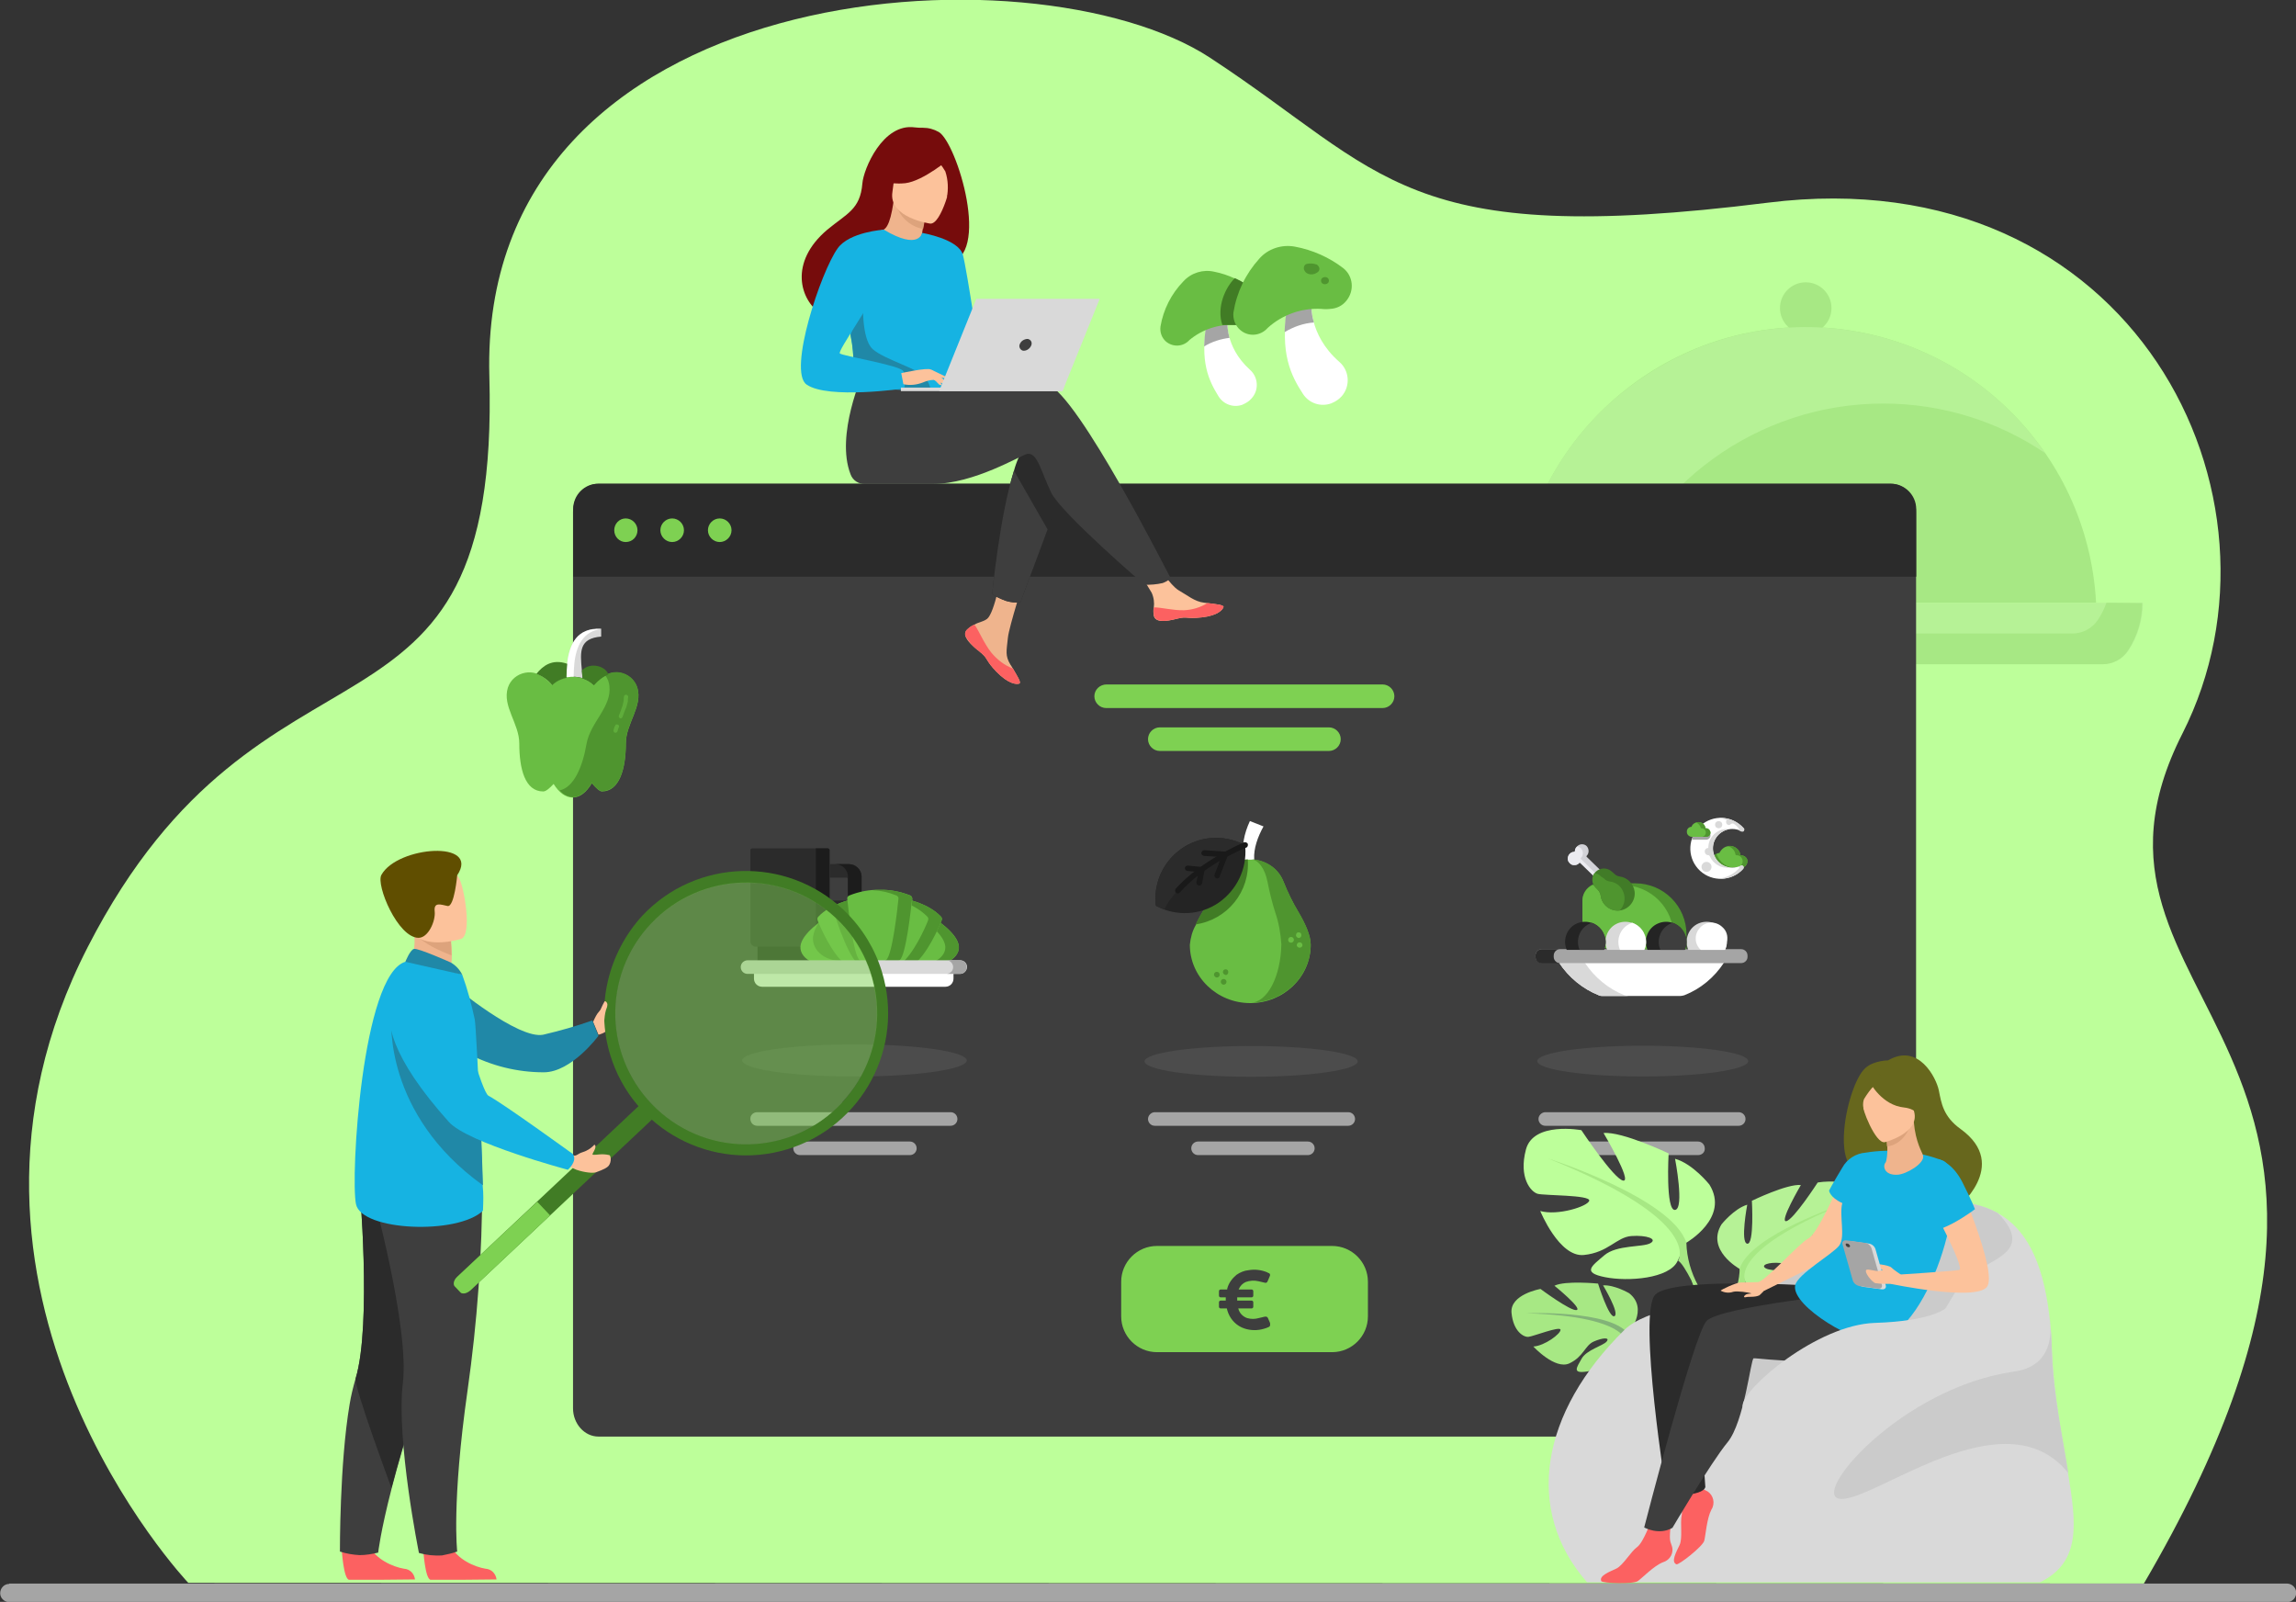 <?xml version="1.0" encoding="utf-8"?>
<!-- Generator: Adobe Illustrator 25.4.1, SVG Export Plug-In . SVG Version: 6.00 Build 0)  -->
<svg version="1.1" id="Livello_1" xmlns="http://www.w3.org/2000/svg" xmlns:xlink="http://www.w3.org/1999/xlink" x="0px" y="0px"
	 viewBox="0 0 642.1 447.9" style="enable-background:new 0 0 642.1 447.9;" xml:space="preserve">
<rect x="0" y="0" width="642.1" height="447.9" fill="#333333" stroke="none"/>
<style type="text/css">
	.st0{fill:#BDFF9A;}
	.st1{fill:#A7E884;}
	.st2{fill:#B6F296;}
	.st3{fill:#3E3E3E;}
	.st4{fill:#2B2B2B;}
	.st5{fill:#7ED152;}
	.st6{fill:#EFB48D;}
	.st7{fill:#FC6161;}
	.st8{fill:#FCC29B;}
	.st9{fill:#760C0C;}
	.st10{fill:#DDA37C;}
	.st11{fill:#16B3E2;}
	.st12{fill:#2088A7;}
	.st13{fill:#D9D9D9;}
	.st14{opacity:0.1;fill:#CBCBCB;enable-background:new    ;}
	.st15{fill:#1C1C1C;}
	.st16{fill:#69BD43;}
	.st17{fill:#4F952F;}
	.st18{fill:#FFFFFF;}
	.st19{fill:#A5A5A5;}
	.st20{fill:#417C25;}
	.st21{fill:#242424;}
	.st22{fill:#191919;}
	.st23{fill:#D2D2D7;}
	.st24{fill:#EBEBF0;}
	.st25{fill:#417B27;}
	.st26{fill:#604E00;}
	.st27{opacity:0.5;}
	.st28{fill:#82B378;}
	.st29{fill:#CBCBCB;}
	.st30{fill:#67671D;}
	.st31{opacity:0.6;}
</style>
<g id="Raggruppa_6656" transform="translate(-139.348 -119.625)">
	<path id="Tracciato_6057" class="st0" d="M192,562.2c0,0-77.4-81.7-28.1-177.8s115.4-47.7,112.3-159.6s152.2-121.4,201.6-89
		s53.8,53.3,155.9,40.5s149.5,82.3,116,148.4c-39.2,77.2,78.8,84.6-10.8,237.7L192,562.2z"/>
	<g id="cloche" transform="translate(550.038 198.558)">
		<circle id="Ellisse_714" class="st1" cx="94.3" cy="7.2" r="7.2"/>
		<path id="Tracciato_6181" class="st1" d="M94.3,12.5c43.3,0.1,78.9,33.9,81.2,77.1H13.1C15.4,46.4,51.1,12.5,94.3,12.5z"/>
		<path id="Tracciato_6182" class="st2" d="M116,33.9c16.1,0,31.9,4.8,45.3,13.9c-25.4-37-75.9-46.4-112.9-21
			C27.4,41,14.4,64.3,13.1,89.6h25.8C49.9,56.4,81,33.9,116,33.9z"/>
		<path id="Tracciato_6183" class="st2" d="M188.6,89.6c0,4.7-1.4,9.4-4,13.3c-1.6,2.4-4.3,3.8-7.1,3.8H11.2c-2.9,0-5.5-1.4-7.1-3.8
			c-2.6-3.9-4-8.6-4-13.3v0L188.6,89.6L188.6,89.6z"/>
		<path id="Tracciato_6184" class="st1" d="M178.4,89.6c-0.6,1.7-1.4,3.3-2.4,4.8c-1.6,2.4-4.3,3.8-7.1,3.8H2.6
			c-0.3,0-0.7-0.1-1-0.1c0.6,1.7,1.4,3.3,2.4,4.9c1.6,2.4,4.3,3.8,7.1,3.8h166.2c2.9,0,5.5-1.4,7.1-3.8c2.6-3.9,4-8.6,4-13.3v0
			L178.4,89.6L178.4,89.6z"/>
	</g>
	<path id="Tracciato_6064" class="st3" d="M675.2,262.8v250.6c0,4.4-3.2,7.9-7.1,7.9H306.7c-3.9,0-7.1-3.6-7.1-7.9V262.8
		c0-4.4,3.2-7.9,7.1-7.9h361.5C672,254.9,675.2,258.4,675.2,262.8z"/>
	<g id="Raggruppa_6277" transform="translate(299.538 254.877)">
		<path id="Tracciato_6065" class="st4" d="M375.7,7.1V26H0.1V7.1C0.1,3.2,3.2,0,7.1,0c0,0,0,0,0,0h361.5
			C372.5,0,375.7,3.2,375.7,7.1C375.7,7.1,375.7,7.1,375.7,7.1z"/>
		<g id="Raggruppa_6276" transform="translate(11.49 9.703)">
			<path id="Tracciato_6066" class="st5" d="M0.1,3.3C0.1,1.5,1.5,0,3.3,0s3.3,1.5,3.3,3.3S5.2,6.6,3.3,6.6c0,0,0,0,0,0
				C1.5,6.6,0.1,5.1,0.1,3.3C0.1,3.3,0.1,3.3,0.1,3.3z"/>
			<path id="Tracciato_6067" class="st5" d="M13,3.3C13,1.5,14.5,0,16.3,0s3.3,1.5,3.3,3.3s-1.5,3.3-3.3,3.3c0,0,0,0,0,0
				C14.5,6.6,13,5.1,13,3.3C13,3.3,13,3.3,13,3.3z"/>
			<path id="Tracciato_6068" class="st5" d="M26.3,3.3c0-1.8,1.5-3.3,3.3-3.3s3.3,1.5,3.3,3.3c0,1.8-1.5,3.3-3.3,3.3
				C27.8,6.6,26.3,5.1,26.3,3.3C26.3,3.3,26.3,3.3,26.3,3.3z"/>
		</g>
	</g>
	<g id="Raggruppa_6283" transform="translate(363.316 155.147)">
		<g id="Raggruppa_6281" transform="translate(0)">
			<path id="Tracciato_6076" class="st6" d="M46.4,140.6c-0.5,0.5-0.6,1.3-0.3,1.9c0,0,0,0,0,0c0.5,1.3,2,2.7,3.8,4.1
				c0.2,0.2,0.4,0.3,0.6,0.5c0,0,0.1,0.1,0.1,0.1s0.1,0.1,0.1,0.1c1.7,1.5,1,1.9,4,5c3.4,3.5,5.7,3.6,6.4,3.3
				c0.6-0.3-0.6-2.1-1.8-4.2c-0.1-0.1-0.1-0.2-0.2-0.3c-0.2-0.3-0.3-0.6-0.5-0.8c-1.5-2.5-1.1-3.7-0.7-7.5
				c0.3-3.1,4.8-17.1,4.8-17.1l-6.5-1.1c0,0-2,11.2-4.1,12.9c-1.2,0.9-2.4,0.9-3.5,1.6c-0.1,0-0.2,0.1-0.2,0.1
				C47.5,139.6,46.9,140.1,46.4,140.6z"/>
			<path id="Tracciato_6077" class="st7" d="M46.4,140.6c-0.5,0.5-0.6,1.3-0.3,1.9c0,0,0,0,0,0c1,1.6,2.2,3,3.8,4.1
				c0.2,0.2,0.4,0.4,0.6,0.5c0,0,0.1,0.1,0.1,0.1s0.1,0.1,0.1,0.1c1.7,1.5,1,1.9,4,5c3.4,3.5,5.7,3.6,6.4,3.3
				c0.6-0.3-0.6-2.1-1.8-4.2c-2.4-0.9-4.4-2.5-6-4.4c-2-2.5-3.3-5.7-4.6-7.7l-0.4-0.1C47.5,139.6,46.9,140.1,46.4,140.6z"/>
			<path id="Tracciato_6078" class="st8" d="M98.7,136.6c0.4,2,3.3,1.7,6.4,0.9s2.4,0.1,7-0.4s5.9-2.2,6.1-2.9
				c0.1-0.6-2.1-0.8-4.5-1.1c-0.3,0-0.6-0.1-0.9-0.1c-2.7-0.3-4.7-2.1-7.2-3.5c-2.3-1.4-5.8-6.9-5.8-6.9l-6.2,0.5c0,0,3.3,5,4.5,7.1
				c0.6,1.3,0.8,2.8,0.6,4.2C98.5,135.2,98.6,135.9,98.7,136.6z"/>
			<path id="Tracciato_6079" class="st7" d="M105.1,137.5c3.2-0.8,2.4,0.1,7-0.4s5.9-2.2,6.1-2.9c0.1-0.6-2.1-0.8-4.5-1.1l0,0
				c-1.9,1.2-4.2,1.9-6.5,2c-3.1,0.1-6.3-0.8-8.5-0.8c-0.1,0.7-0.1,1.4,0,2.1C99.1,138.6,101.9,138.3,105.1,137.5z"/>
			<path id="Tracciato_6080" class="st4" d="M74.8,96.8L69,112.5l-7.6,20.4c-1.4,0.1-2.7,0-4-0.4c-1.4-0.5-2.7-1.1-3.9-1.9
				c0,0,2.1-21.9,6.1-34.5c0.7-2.6,1.8-5.1,3.4-7.3C69,81.6,74.8,96.8,74.8,96.8z"/>
			<path id="Tracciato_6081" class="st3" d="M68.9,71.9c-3.3-1.1-12,0-21.3,1.7c-2.6,0.5-5.2-0.7-6.6-3l0,0l-23.6-1.8
				c0,0-7.8,17.3-3.5,28.3c0.6,1.7,2.3,2.8,4.1,2.7l0,0c0,0,14.3,0,18.8,0c11.7,0,24.8-8.1,26.5-8.4c2.8-0.6,3.9,5,6.7,10.8
				S96.1,128,96.1,128c1.7,0,3.4-0.1,5.1-0.5c0.8-0.3,1.6-0.7,2.2-1.4C103.3,126.1,77.5,74.7,68.9,71.9z"/>
			<path id="Tracciato_6082" class="st9" d="M38.6,1.4c-1.4-0.8-2.9-1.2-4.5-1.2c-0.7,0-1.5,0-2.2-0.1c-9-1.3-14.4,11.7-14.7,15.7
				c-0.6,7.3-4.4,8.4-9.8,12.9c-10.8,9.1-7.7,19.7-1.7,23.6c3.6,2.4,9.8,0,9.8,0c0.1,0.1,17.1-9.5,25.5-14.1
				C53.5,36.4,43.6,4.4,38.6,1.4z"/>
			<path id="Tracciato_6083" class="st6" d="M33.9,34.2c0,0-4.1,1.4-6.9,0.2c-2.6-1.2-4.6-5.5-4.6-5.5c1.2-0.1,2.5-1.1,3.5-7.9
				l0.5,0.2l8.5,3.1c0,0-0.6,2.7-1,5.4C33.6,31.8,33.4,33.9,33.9,34.2z"/>
			<path id="Tracciato_6084" class="st10" d="M35,24.3c0,0-0.3,1.5-0.8,4.2c-3.8-0.7-6.8-3.6-7.7-7.3L35,24.3z"/>
			<path id="Tracciato_6085" class="st8" d="M36.2,27c0,0-11.7-1.6-10.6-8.8s0.3-12.4,7.8-11.7s8.5,3.7,8.8,6.2S39.3,27.2,36.2,27z"
				/>
			<path id="Tracciato_6086" class="st9" d="M41.8,8.7c0,0-7.5,6.4-12.6,7c-5.1,0.5-7-1.1-7-1.1c2-1.8,3.7-4,4.8-6.5
				c0.5-1.2,1.7-2,2.9-2.1C33.6,5.6,40.5,5.5,41.8,8.7z"/>
			<path id="Tracciato_6087" class="st9" d="M37.1,8.2c1.3,1.2,2.4,2.7,3.3,4.2c0.8,2.4,0.9,5,0.4,7.5c0,0,3.9-7.6,1.7-11.3
				C40.1,4.7,37.1,8.2,37.1,8.2z"/>
			<path id="Tracciato_6088" class="st11" d="M43.7,51.5c-0.4,23.7-0.1,18.7-2.7,21c-0.6,0.5-2.4,0.9-4.7,1
				c-7.3,0.5-20-0.7-20.5-2.1c-1.7-4.6-0.5-6.1-1.9-13.2c-0.1-0.8-0.3-1.6-0.5-2.5c-1.2-4.9-2.3-6.5,1.8-14.4
				c3.7-7.1,7.6-12.9,8-12.6c9.9,5.9,10.7,0.9,10.7,0.9S43.9,39.9,43.7,51.5z"/>
			<path id="Tracciato_6089" class="st3" d="M69,112.5l-7.6,20.4c-1.4,0.1-2.7,0-4-0.4c-1.4-0.5-2.7-1.1-3.9-1.9
				c0,0,2.1-21.9,6.1-34.5L69,112.5z"/>
			<path id="Tracciato_6090" class="st11" d="M33.9,29.6c0,0,10.2,1.7,11.4,6.1s5.1,30.9,5.1,30.9s-2.9,2.8-5.3,0.4
				s-7.5-24.9-7.5-24.9L33.9,29.6z"/>
			<path id="Tracciato_6091" class="st12" d="M36.3,73.4c-7.3,0.5-20-0.7-20.5-2.1c-1.7-4.6-0.5-6.1-1.9-13.2l3.5-9.9
				c0,0-0.6,11,2.7,13.9c3.2,2.9,13.2,5.6,14.8,8C35.6,71.2,36.1,72.3,36.3,73.4z"/>
			<path id="Tracciato_6093" class="st11" d="M23.2,28.7c0,0-9.6,0.6-12.9,5.2C5.6,40.4-3.7,68.3,1.6,72c6,4.2,27.3,1.1,27.3,1.1
				s0.7-3.3-0.3-4.9s-17-4.2-17.7-4.9s9.2-14.4,9.2-16.6S23.2,28.7,23.2,28.7z"/>
			<g id="Raggruppa_6314" transform="translate(27.973 67.703)">
				<path id="Tracciato_6092" class="st8" d="M0.1,1.1c0,0,7.2-1.6,8.3-1s4,2.9,4.3,3.8S10.1,3.3,9.2,3c-1,0-2.1,0.3-3,0.7
					C4.4,4.4,2.5,4.6,0.7,4.2L0.1,1.1z"/>
				<path id="Tracciato_6094" class="st8" d="M8.7,2.1c0.6,0.8,1.3,1.5,2,2.2c0.2,0.1,0.5,0.2,0.8,0.2l-1-1.8L8.7,2.1z"/>
				<path id="Tracciato_6095" class="st8" d="M8.4,0.1l4.4,2.1c-0.2,0.2-0.4,0.3-0.7,0.3c-0.6-0.1-1.3-0.3-1.9-0.5L8.4,0.1z"/>
			</g>
		</g>
		<g id="Raggruppa_6282" transform="translate(27.971 48.043)">
			<path id="Tracciato_6096" class="st13" d="M45.6,24.8L0,24.8v1l45.1,0L45.6,24.8z"/>
			<path id="Tracciato_6097" class="st13" d="M10.7,25.8l34.5,0L55.6,0L21.1,0L10.7,25.8z"/>
			<path id="Tracciato_6098" class="st3" d="M36.5,12.9c0.2-0.6,0-1.3-0.7-1.6c-0.2-0.1-0.3-0.1-0.5-0.1c-1,0.1-1.8,0.7-2.1,1.6
				c-0.2,0.6,0.1,1.3,0.7,1.6c0.2,0.1,0.3,0.1,0.5,0.1C35.3,14.5,36.2,13.8,36.5,12.9z"/>
		</g>
	</g>
	<g id="Raggruppa_4845" transform="translate(346.403 356.832)">
		<ellipse id="Ellisse_430" class="st14" cx="31.9" cy="59.3" rx="31.4" ry="4.5"/>
		<g id="breakfast" transform="translate(0 0)">
			<path id="Tracciato_2854" class="st15" d="M4.8,26.1h18.1v6.5H4.8V26.1z"/>
			<path id="Tracciato_2855" class="st4" d="M33.9,7.9v6.9c0,2-1.6,3.6-3.6,3.6l0,0H25v-3.8h4.8c0.1,0,0.2-0.1,0.2-0.2V8.4
				c0-0.1-0.1-0.2-0.2-0.2H25V4.4h5.3C32.3,4.4,33.9,6,33.9,7.9L33.9,7.9z"/>
			<path id="Tracciato_2856" class="st15" d="M30.3,4.4h-3.8c2,0,3.6,1.6,3.6,3.6v0v6.9c0,2-1.6,3.6-3.6,3.6h3.8
				c2,0,3.6-1.6,3.6-3.6v0l0,0V7.9C33.9,6,32.3,4.4,30.3,4.4C30.3,4.4,30.3,4.4,30.3,4.4z"/>
			<path id="Tracciato_2857" class="st4" d="M23.4,27.5H4.3c-0.8,0-1.5-0.7-1.5-1.5c0,0,0,0,0,0l0,0V0.5C2.8,0.2,3,0,3.3,0h21.2
				C24.7,0,25,0.2,25,0.5V26C24.9,26.8,24.3,27.5,23.4,27.5L23.4,27.5z"/>
			<path id="Tracciato_2858" class="st15" d="M21.1,0v26c0,0.8-0.7,1.5-1.5,1.5c0,0,0,0,0,0h3.8c0.8,0,1.5-0.7,1.5-1.5c0,0,0,0,0,0
				V0.5c0-0.3-0.2-0.5-0.5-0.5H21.1L21.1,0z"/>
			<path id="Tracciato_2859" class="st16" d="M23.5,19.7c0,0-6.4,4-6.7,7.7s5.3,6.8,12.4,4.5C31.3,31.2,25.5,23.5,23.5,19.7z"/>
			<path id="Tracciato_2860" class="st17" d="M21.9,20.8c-0.8,1.2-1.4,2.6-1.6,4c-0.3,3.9,3.7,7.2,9.3,6.6c0.6-1.7-4.3-8.3-6.1-11.8
				C23.5,19.7,22.8,20.1,21.9,20.8z"/>
			<path id="Tracciato_2861" class="st16" d="M31.1,14.3c0,0-5.8,1.1-9.3,4.8c-0.3,0.3-0.3,0.7-0.2,1c0.8,2.1,4,9.3,7.6,12.2
				c1.7,0.9,3.7,0.6,5.1-0.6C34.7,31.3,32.8,24.1,31.1,14.3z"/>
			<path id="Tracciato_2862" class="st17" d="M34.3,31.7c0.4-0.3-1.6-7.6-3.2-17.4c-1.3,0.3-2.7,0.7-3.9,1.3
				c-0.3,0.3-0.6,0.5-0.9,0.8c-0.2,0.3-0.3,0.7-0.2,1c0.5,2.5,5.1,15.5,7.4,14.9C33.8,32.1,34.1,31.9,34.3,31.7z"/>
			<path id="Tracciato_2863" class="st16" d="M54.4,19.7c0,0,6.4,4,6.7,7.7s-5.4,6.8-12.5,4.5C46.5,31.2,52.4,23.5,54.4,19.7z"/>
			<path id="Tracciato_2864" class="st17" d="M61.1,27.4c-0.4-3.7-6.7-7.7-6.7-7.7c-0.3,0.6-0.7,1.3-1.1,2c1.8,1.5,3.8,3.6,4,5.7
				c0.2,2.4-2.2,4.6-5.9,5.1C57.1,33.3,61.4,30.5,61.1,27.4z"/>
			<path id="Tracciato_2865" class="st16" d="M46.8,14.3c0,0,5.8,1.1,9.3,4.8c0.3,0.3,0.3,0.7,0.2,1c-0.8,2.1-4,9.3-7.6,12.2
				c-1.7,0.9-3.7,0.6-5.1-0.6C43.2,31.3,45.1,24.1,46.8,14.3z"/>
			<path id="Tracciato_2866" class="st17" d="M56.1,19.1c-3.5-3.7-9.3-4.8-9.3-4.8c-0.1,0.4-0.1,0.8-0.2,1.1
				c2.1,0.8,4.1,2.1,5.7,3.7c0.3,0.3,0.3,0.7,0.2,1c-0.8,2.1-4,9.3-7.6,12.2l-0.2,0.1c1.3,0.6,2.8,0.6,4-0.1
				c3.6-2.9,6.8-10.1,7.6-12.2C56.4,19.8,56.4,19.4,56.1,19.1z"/>
			<path id="Tracciato_2867" class="st16" d="M39,11.6c-2.9-0.1-5.9,0.5-8.6,1.6c-0.4,0.2-0.6,0.6-0.5,1c0.3,3,1.7,15.5,3.4,17
				c2,1.6,9.4,1.6,11.4,0c1.7-1.4,3.1-14,3.4-17c0-0.4-0.2-0.8-0.5-1C44.8,12.1,41.9,11.5,39,11.6z"/>
			<path id="Tracciato_2868" class="st17" d="M47.5,13.2c-2.7-1.1-5.6-1.7-8.6-1.6c-0.7,0-1.3,0-1.9,0.1c2.3,0.1,4.5,0.6,6.7,1.5
				c0.4,0.2,0.6,0.6,0.5,1c-0.3,3-1.7,15.5-3.4,17c-1.1,0.7-2.4,1.1-3.8,1.1c2.9,0.3,6.3-0.1,7.6-1.1c1.7-1.4,3.1-14,3.4-17
				C48.1,13.8,47.9,13.4,47.5,13.2z"/>
			<path id="Tracciato_2869" class="st18" d="M57.3,38.7H6.1c-1.3,0-2.3-1-2.3-2.3c0,0,0,0,0,0l0,0v-3.1h55.8v3.1
				C59.6,37.7,58.6,38.7,57.3,38.7C57.3,38.7,57.3,38.7,57.3,38.7z"/>
			<path id="Tracciato_2870" class="st13" d="M61.4,35.1H2c-1.1,0-1.9-0.9-1.9-1.9c0-1.1,0.9-1.9,1.9-1.9h59.5
				c1.1,0,1.9,0.9,1.9,1.9C63.3,34.3,62.5,35.1,61.4,35.1L61.4,35.1z"/>
			<path id="Tracciato_2871" class="st19" d="M61.4,31.3h-3.8c1.1,0,1.9,0.9,1.9,1.9c0,1.1-0.9,1.9-1.9,1.9h3.8
				c1.1,0,1.9-0.9,1.9-1.9C63.3,32.2,62.5,31.3,61.4,31.3z"/>
		</g>
	</g>
	<g id="Raggruppa_4847" transform="translate(459.441 349.196)">
		<ellipse id="Ellisse_430-2" class="st14" cx="29.8" cy="67.2" rx="29.8" ry="4.3"/>
		<g id="Raggruppa_3286" transform="translate(2.958 0)">
			<g id="pear" transform="translate(0)">
				<path id="Tracciato_3994" class="st18" d="M24.9,11l3,4l-0.2-4.3c-0.2-3,1-6.3,2.6-9.2L26.5,0C24.9,3.4,24,7.4,24.9,11z"/>
				<path id="Tracciato_3995" class="st16" d="M9.7,34.6c0,9,7.6,16.3,16.9,16.3s16.9-7.3,16.9-16.3c0-2.6-1.6-6-3.3-8.9
					c-1.7-2.8-3.1-5.7-4.3-8.7c-0.7-1.8-1.9-3.4-3.6-4.5c-1.7-1.1-3.7-1.8-5.7-1.7c-0.2,0-0.5,0-0.7,0c-3.8,0.2-7.1,2.6-8.5,6.2
					c-1.2,3-2.6,6-4.3,8.7c-0.6,1-1.2,2.1-1.7,3.3C10.4,30.7,9.9,32.6,9.7,34.6z"/>
				<path id="Tracciato_3996" class="st17" d="M26.7,50.8c9.3-0.1,16.8-7.3,16.8-16.3c0-2.6-1.6-6-3.3-8.9c-1.7-2.8-3.1-5.7-4.3-8.7
					c-1.5-3.8-5.2-6.2-9.2-6.2c2.1,0,4,2.6,4.7,6.2c0.6,3,1.3,5.9,2.2,8.7c1,2.9,1.5,5.9,1.7,8.9C35.1,43.5,31.4,50.7,26.7,50.8z"/>
				<path id="Tracciato_3997" class="st20" d="M11.3,28.9c8.9-1.3,15.3-9.2,14.6-18.2c-3.8,0.2-7.1,2.6-8.5,6.2
					c-1.2,3-2.6,6-4.3,8.7C12.4,26.7,11.9,27.8,11.3,28.9z"/>
				<g id="Raggruppa_3279" transform="translate(16.45 41.452)">
					<path id="Tracciato_3998" class="st17" d="M2.7,4.3c0.4,0,0.8-0.3,0.8-0.8c0-0.4-0.3-0.8-0.8-0.8c-0.4,0-0.8,0.3-0.8,0.8
						c0,0,0,0.1,0,0.1C2,4,2.3,4.3,2.7,4.3z"/>
					<path id="Tracciato_3999" class="st17" d="M3.3,1.6C3.7,1.6,4,1.2,4,0.8C4,0.3,3.7,0,3.3,0C2.8,0,2.5,0.3,2.5,0.8
						c0,0,0,0.1,0,0.1C2.6,1.3,2.9,1.5,3.3,1.6z"/>
					<path id="Tracciato_4000" class="st17" d="M0.8,2.3c0.4,0,0.8-0.3,0.8-0.8c0-0.4-0.3-0.8-0.8-0.8c-0.4,0-0.8,0.3-0.8,0.8
						c0,0,0,0.1,0,0.1C0.1,2,0.5,2.3,0.8,2.3z"/>
				</g>
				<g id="Raggruppa_3280" transform="translate(37.199 31.108)">
					<path id="Tracciato_4001" class="st16" d="M3.2,4.3C3.6,4.3,4,4,4,3.6c0-0.4-0.3-0.8-0.8-0.8c-0.4,0-0.8,0.3-0.8,0.8v0.1
						C2.5,4,2.8,4.3,3.2,4.3z"/>
					<path id="Tracciato_4002" class="st16" d="M2.9,1.6c0.4,0,0.8-0.3,0.8-0.8C3.7,0.3,3.4,0,2.9,0C2.5,0,2.2,0.3,2.2,0.8
						c0,0.1,0,0.1,0,0.2C2.3,1.3,2.6,1.5,2.9,1.6z"/>
					<path id="Tracciato_4003" class="st16" d="M0.8,2.9c0.4,0,0.8-0.3,0.8-0.8c0-0.4-0.3-0.8-0.8-0.8c-0.4,0-0.8,0.3-0.8,0.8v0.1
						C0.1,2.7,0.4,2.9,0.8,2.9z"/>
				</g>
				<path id="Tracciato_4004" class="st21" d="M17.8,22.8c-5.2,3.6-12,3.9-17.6,0.9C-0.9,14.3,5.8,5.9,15.1,4.8
					c3.5-0.4,6.9,0.3,10,1.9c0,0.2,0,0.4,0.1,0.5C25.7,13.4,22.8,19.3,17.8,22.8z"/>
				<path id="Tracciato_4005" class="st4" d="M25.1,7.3C16.4,8.9,4.6,19.6,2.6,24.7c-0.8-0.3-1.6-0.6-2.4-1.1
					C-0.9,14.4,5.8,5.9,15.1,4.8c3.5-0.4,6.9,0.3,10,1.9C25.1,6.9,25.1,7.1,25.1,7.3z"/>
				<g id="Raggruppa_3282" transform="translate(5.519 5.947)">
					<path id="Tracciato_4006" class="st22" d="M0.8,14.3c0.2,0,0.4-0.1,0.6-0.3c7-7.9,18.4-12.5,18.5-12.5c0.4-0.1,0.6-0.6,0.5-1
						c-0.1-0.4-0.6-0.6-1-0.5l-0.1,0C18.8,0.3,7.5,4.9,0.2,13C0,13.3,0,13.8,0.3,14.1c0,0,0,0,0,0C0.5,14.2,0.6,14.3,0.8,14.3
						L0.8,14.3z"/>
					<path id="Tracciato_4007" class="st22" d="M11.8,10.1c0.3,0,0.6-0.2,0.7-0.5l2.3-5.9c0.2-0.4,0-0.8-0.4-1c0,0,0,0,0,0
						c-0.1,0-0.1,0-0.2-0.1L8.2,2.2C7.8,2.2,7.4,2.6,7.4,3c0,0.4,0.3,0.7,0.7,0.8L13,4.1l-1.9,4.9c-0.2,0.4,0,0.8,0.4,1c0,0,0,0,0,0
						C11.6,10.1,11.7,10.1,11.8,10.1L11.8,10.1z"/>
					<path id="Tracciato_4008" class="st22" d="M6.8,12.1c0.4,0,0.7-0.3,0.8-0.6l0.7-3.7C8.3,7.4,8,6.9,7.6,6.9c0,0,0,0-0.1,0
						L3.6,6.5c-0.4,0-0.8,0.3-0.8,0.7c0,0,0,0,0,0C2.8,7.6,3.1,8,3.5,8l3.1,0.3L6,11.2C6,11.6,6.2,12,6.7,12.1
						C6.7,12.1,6.7,12.1,6.8,12.1L6.8,12.1z"/>
				</g>
			</g>
		</g>
	</g>
	<g id="Raggruppa_4844" transform="translate(568.763 348.312)">
		<ellipse id="Ellisse_430-3" class="st14" cx="30" cy="68" rx="29.5" ry="4.3"/>
		<g id="Raggruppa_2209" transform="translate(0 0)">
			<g id="Raggruppa_2210" transform="translate(0 7.396)">
				<g id="Raggruppa_2208" transform="translate(0 29.305)">
					<path id="Tracciato_2842" class="st18" d="M6.6,3.8c2.7,4.1,6.6,7.3,11.1,9.1c0.4,0.2,0.8,0.2,1.2,0.2h21.5
						c0.4,0,0.8-0.1,1.2-0.2c4.6-1.8,8.4-5,11.1-9.1H6.6z"/>
					<path id="Tracciato_2843" class="st13" d="M13.8,3.8H6.6c2.7,4.1,6.6,7.3,11.1,9.1c0.4,0.2,0.8,0.2,1.2,0.2h7.2
						c-0.4,0-0.8-0.1-1.2-0.2C20.4,11.1,16.5,7.9,13.8,3.8z"/>
					<g id="Raggruppa_2208-2" transform="translate(0 0)">
						<path id="Tracciato_2797" class="st19" d="M57.5,3.9H1.8c-1,0-1.8-0.8-1.8-1.8c0,0,0,0,0,0l0,0V1.8C0,0.8,0.8,0,1.8,0
							c0,0,0,0,0,0h55.7c1,0,1.8,0.8,1.8,1.8c0,0,0,0,0,0l0,0v0.4C59.3,3.1,58.5,3.9,57.5,3.9C57.5,3.9,57.5,3.9,57.5,3.9z"/>
					</g>
					<g id="Raggruppa_2209-2" transform="translate(0 0)">
						<path id="Tracciato_2798" class="st4" d="M5.1,2.2V1.8c0-1,0.8-1.8,1.8-1.8c0,0,0,0,0,0H1.8c-1,0-1.8,0.8-1.8,1.8c0,0,0,0,0,0
							l0,0v0.4c0,1,0.8,1.8,1.8,1.8c0,0,0,0,0,0h5.1C5.9,3.9,5.1,3.1,5.1,2.2L5.1,2.2z"/>
					</g>
				</g>
				<g id="turkey" transform="translate(8.224 0)">
					<path id="Tracciato_2824" class="st17" d="M4.9,15.8v4.9c0,4.8,3.9,8.6,8.6,8.6c0,0,0,0,0,0H34v-4.1c0-7.9-6.4-14.3-14.3-14.3
						H9.6c-0.7,0-1.4,0.1-2,0.4C5.9,12.2,4.9,13.9,4.9,15.8z"/>
					<path id="Tracciato_2825" class="st16" d="M4.9,15.8v4.9c0,4.8,3.9,8.6,8.6,8.6c0,0,0,0,0,0h16.9v-3.6
						c0-7.9-6.4-14.3-14.3-14.3H7.7C6,12.2,4.9,13.9,4.9,15.8z"/>
					<path id="Tracciato_2826" class="st13" d="M45.3,27.3c0,0.8-0.2,1.5-0.5,2.2H34.5c-1.2-2.9,0.1-6.2,2.9-7.4
						c2.9-1.2,6.2,0.1,7.4,2.9c0,0,0,0.1,0,0.1C45.2,25.8,45.3,26.5,45.3,27.3L45.3,27.3z"/>
					<path id="Tracciato_2827" class="st21" d="M34,27.3c0,0.8-0.2,1.5-0.5,2.2H23.1c-1.2-2.9,0.1-6.2,3-7.4c2.9-1.2,6.1,0.1,7.4,3
						C33.8,25.7,34,26.5,34,27.3z"/>
					<path id="Tracciato_2828" class="st13" d="M22.7,27.3c0,0.8-0.2,1.5-0.5,2.2H11.8c-1.2-2.9,0.1-6.2,2.9-7.4s6.2,0.1,7.4,2.9
						c0,0,0,0,0,0.1C22.5,25.7,22.7,26.5,22.7,27.3L22.7,27.3z"/>
					<path id="Tracciato_2829" class="st21" d="M11.4,27.3c0,0.8-0.2,1.5-0.5,2.2H0.5c-1.2-2.9,0.1-6.2,2.9-7.4
						c2.9-1.2,6.2,0.1,7.4,2.9c0,0,0,0.1,0,0.1C11.2,25.8,11.4,26.5,11.4,27.3z"/>
					<path id="Tracciato_2830" class="st18" d="M45.3,27.3c0,0.8-0.2,1.5-0.5,2.2h-6.8c-1.8-1.6-1.9-4.4-0.2-6.2
						c1.6-1.8,4.4-1.9,6.2-0.2C45.2,24.1,45.7,25.7,45.3,27.3z"/>
					<path id="Tracciato_2831" class="st3" d="M34,27.3c0,0.8-0.2,1.5-0.5,2.2h-6.8c-1.2-2.9,0.1-6.2,3-7.4c0.1-0.1,0.3-0.1,0.4-0.2
						C32.5,22.7,34,24.8,34,27.3z"/>
					<path id="Tracciato_2832" class="st18" d="M22.7,27.3c0,0.8-0.2,1.5-0.5,2.2h-6.8c-1.2-2.9,0.1-6.2,3-7.4
						c0.1-0.1,0.3-0.1,0.4-0.2C21.1,22.7,22.7,24.8,22.7,27.3z"/>
					<path id="Tracciato_2833" class="st3" d="M11.4,27.3c0,0.8-0.2,1.5-0.5,2.2H4.1c-1.2-2.9,0.1-6.2,3-7.4C7.3,22,7.4,22,7.5,21.9
						C9.8,22.7,11.4,24.9,11.4,27.3z"/>
					<path id="Tracciato_2838" class="st23" d="M1.3,5.2c0.3,0.4,0.7,0.6,1.2,0.6c0.1,0,0.2,0,0.2,0c0.5,0,1-0.2,1.3-0.6l0,0
						c0.1-0.1,0.2-0.1,0.3,0l0,0l7.4,7.2c0,0,0.1,0.1,0.1,0.1c0.4,0.2,0.8,0.2,1.1-0.1l0.5-0.5c0.3-0.4,0.3-0.9,0-1.3L6.1,3.5
						C6,3.4,6,3.3,6.1,3.2l0,0c0.7-0.7,0.7-1.9,0-2.7c0,0,0,0,0,0c-0.7-0.7-1.9-0.7-2.6,0c0,0-0.1,0.1-0.1,0.1C3,1,2.8,1.4,2.8,1.9
						c0,0.1-0.1,0.2-0.2,0.2c0,0,0,0,0,0C1.6,2.1,0.8,3,0.8,4C0.8,4.5,1,4.9,1.3,5.2z"/>
					<path id="Tracciato_2839" class="st24" d="M1.3,5.2c0.3,0.3,0.7,0.6,1.2,0.6c0.1,0,0.1,0,0.2,0c0.5,0,1-0.2,1.3-0.6l0,0
						c0.1-0.1,0.2-0.1,0.3,0l0,0l7.4,7.2c0,0,0.1,0.1,0.1,0.1c0.3-0.3,0.3-0.9,0-1.2c0,0,0,0,0,0L4.5,4.1C4.4,4,4.4,3.9,4.5,3.8l0,0
						c0.7-0.7,0.7-1.9,0-2.7c0,0,0,0,0,0c0,0-0.1-0.1-0.1-0.1c-0.3-0.2-0.7-0.4-1-0.4C3,1,2.8,1.4,2.8,1.9c0,0.1-0.1,0.2-0.2,0.2
						c0,0,0,0,0,0C1.6,2.1,0.8,3,0.8,4C0.8,4.5,1,4.9,1.3,5.2L1.3,5.2z"/>
					<path id="Tracciato_2840" class="st25" d="M8.6,12.1l0.5,0.5c0.5,0.5,0.8,1.1,0.9,1.7c0.3,2.6,2.7,4.5,5.3,4.2
						c2.6-0.3,4.5-2.7,4.2-5.3c-0.3-2.2-2-3.9-4.1-4.2h0c-0.6-0.1-1.2-0.3-1.6-0.8l-0.7-0.6c-1.3-1.2-3.3-1.1-4.5,0.1
						C7.4,8.9,7.4,10.9,8.6,12.1L8.6,12.1z"/>
					<path id="Tracciato_2841" class="st17" d="M8.6,12.1l0.5,0.5c0.5,0.5,0.8,1.1,0.9,1.7c0.3,2.6,2.6,4.5,5.3,4.2
						c1.9-1.9,1.8-4.9,0-6.8c-0.7-0.7-1.7-1.2-2.7-1.3h0c-0.6-0.1-1.2-0.3-1.6-0.8L10.1,9C9.6,8.4,8.9,8.1,8.2,8.1
						C7.4,9.3,7.5,11,8.6,12.1z"/>
				</g>
			</g>
			<g id="half-moon" transform="translate(42.239 0)">
				<path id="Tracciato_2844" class="st16" d="M15.3,10.5c-0.1,0-0.2,0-0.2,0c-0.2-1.7-1.8-2.9-3.4-2.6c-1.1,0.1-2,0.9-2.5,1.9
					c-1.1,0.1-2,1.1-1.9,2.2c0,0,0,0,0,0c0.1,1.1,1,1.9,2,1.9h6c1,0,1.7-0.8,1.7-1.7C17.1,11.3,16.3,10.5,15.3,10.5L15.3,10.5z"/>
				<g id="Raggruppa_2211" transform="translate(7.202 7.842)">
					<path id="Tracciato_2845" class="st17" d="M1.2,2.2C0.2,2.7-0.2,3.9,0.3,5c0.4,0.7,1.1,1.2,1.9,1.1h4.2v0
						C4,6.1,1.9,4.5,1.2,2.2L1.2,2.2z"/>
					<path id="Tracciato_2846" class="st17" d="M8.1,2.6c-0.1,0-0.2,0-0.2,0C7.7,1,6.2-0.2,4.5,0c0,0,0,0,0,0l-0.3,0
						c1.2,0.3,2.1,1.2,2.3,2.4c0,0.1,0.1,0.2,0.3,0.2l0,0c1,0,1.7,0.8,1.7,1.7c0,1-0.8,1.7-1.7,1.7h1.3c1,0,1.7-0.8,1.8-1.7
						C9.9,3.5,9.1,2.7,8.1,2.6C8.2,2.6,8.2,2.6,8.1,2.6L8.1,2.6z"/>
				</g>
				<path id="Tracciato_2847" class="st18" d="M12.8,13.9c-3,0-5.4-2.4-5.4-5.4c0-3,2.4-5.4,5.4-5.4c0.9,0,1.7,0.2,2.5,0.6
					c0.3,0.1,0.6,0,0.8-0.2c0,0,0,0,0,0c0.1-0.2,0.1-0.5-0.1-0.6C12.8-0.7,7.4-1,3.9,2.2s-3.8,8.5-0.7,12c3.1,3.5,8.5,3.8,12,0.7
					c0,0,0,0,0,0c0.2-0.2,0.4-0.4,0.6-0.6c0.2-0.2,0.2-0.6,0-0.8c-0.2-0.2-0.4-0.2-0.6-0.1C14.5,13.7,13.6,13.9,12.8,13.9z"/>
				<path id="Tracciato_2848" class="st19" d="M1.5,6.1h4c0.6,0,1.2-0.5,1.2-1.2S6.1,3.8,5.5,3.8l0,0c0,0-0.1,0-0.1,0
					C5.3,3,4.7,2.4,4,2.1C2.8,3.2,1.9,4.6,1.5,6.1L1.5,6.1z"/>
				<g id="Raggruppa_2212" transform="translate(4.089 0.001)">
					<ellipse id="Ellisse_436" class="st13" cx="1.5" cy="13.7" rx="1.4" ry="1.4"/>
					<ellipse id="Ellisse_437" class="st13" cx="4.9" cy="1.9" rx="1" ry="1"/>
					<path id="Tracciato_2849" class="st13" d="M7,1.3C7,1.7,7.4,2,7.8,2c0,0,0,0,0,0c0.2,0,0.3-0.1,0.4-0.2c0.3-0.3,0.7-0.3,1-0.1
						c0.5,0.3,0.9,0.7,1.3,1.2c0.1,0.2,0.2,0.4,0.1,0.6c0.2,0.1,0.4,0.2,0.6,0.3c0.3,0.1,0.6,0.1,0.8-0.2c0,0,0,0,0,0
						C12,3.3,12,3,11.8,2.8C10.2,1,7.9,0,5.5,0C5.3,0,5.1,0,4.8,0c0.8,0.1,1.7,0.3,2.4,0.6C7,0.8,6.9,1,7,1.3L7,1.3z"/>
					<path id="Tracciato_2850" class="st13" d="M11.2,13.3c-0.2,0.1-0.4,0.2-0.6,0.3c0.1,0.2,0.1,0.5-0.1,0.6C9,15.8,7,16.8,4.8,17
						c0.2,0,0.4,0,0.7,0c2.4,0,4.7-1,6.3-2.8c0.2-0.2,0.2-0.6-0.1-0.8C11.6,13.3,11.4,13.2,11.2,13.3L11.2,13.3z"/>
					<path id="Tracciato_2851" class="st13" d="M8,13.9c-3-0.4-5.1-3.1-4.7-6.1C3.6,5.4,5.6,3.5,8,3.1c-0.2,0-0.4,0-0.7,0
						C4.4,3.1,2,5.4,2,8.4l0,0c-0.5,0-1,0.4-1,1c0,0.5,0.4,1,0.9,1h0c0.2,0,0.4,0.1,0.5,0.3C3.4,12.9,5.6,14.2,8,13.9L8,13.9z"/>
				</g>
				<path id="Tracciato_2852" class="st16" d="M5.5,2.9c-0.1,0-0.1,0-0.2,0C5.2,1.8,4.1,1,3,1.2C2.3,1.3,1.6,1.8,1.4,2.5
					C0.6,2.5,0,3.2,0.1,4c0,0.7,0.7,1.3,1.4,1.3h4c0.7,0,1.2-0.5,1.2-1.2C6.7,3.5,6.1,2.9,5.5,2.9L5.5,2.9z"/>
				<path id="Tracciato_2853" class="st17" d="M5.5,2.9c-0.1,0-0.1,0-0.2,0C5.2,1.8,4.2,1,3,1.2c-0.1,0-0.3,0.1-0.4,0.1
					C3.3,1.5,3.8,2.1,4,2.8c0,0.1,0.1,0.1,0.2,0.1l0,0c0.6,0,1.2,0.5,1.2,1.2c0,0.6-0.5,1.2-1.2,1.2c0,0,0,0,0,0h1.3
					c0.7,0,1.2-0.5,1.2-1.2c0,0,0,0,0,0v0C6.6,3.4,6.1,2.9,5.5,2.9z"/>
			</g>
		</g>
	</g>
	<path id="Tracciato_6185" class="st19" d="M393.8,442.6h-30.7c-1.1,0-1.9-0.9-1.9-1.9l0,0c0-1.1,0.9-1.9,1.9-1.9h30.7
		c1.1,0,1.9,0.9,1.9,1.9l0,0C395.7,441.8,394.8,442.6,393.8,442.6C393.8,442.6,393.8,442.6,393.8,442.6z"/>
	<path id="Tracciato_6186" class="st19" d="M505.1,442.6h-30.7c-1.1,0-1.9-0.9-1.9-1.9l0,0c0-1.1,0.9-1.9,1.9-1.9h30.7
		c1.1,0,1.9,0.9,1.9,1.9l0,0C507,441.8,506.1,442.6,505.1,442.6C505.1,442.6,505.1,442.6,505.1,442.6z"/>
	<path id="Tracciato_6187" class="st19" d="M614.2,442.6h-30.7c-1.1,0-1.9-0.9-1.9-1.9l0,0c0-1.1,0.9-1.9,1.9-1.9h30.7
		c1.1,0,1.9,0.9,1.9,1.9l0,0C616.2,441.8,615.3,442.6,614.2,442.6C614.2,442.6,614.2,442.6,614.2,442.6z"/>
	<path id="Rettangolo_4176" class="st19" d="M351.1,430.6h54.1c1.1,0,1.9,0.9,1.9,1.9l0,0c0,1.1-0.9,1.9-1.9,1.9h-54.1
		c-1.1,0-1.9-0.9-1.9-1.9l0,0C349.1,431.5,350,430.6,351.1,430.6z"/>
	<path id="Rettangolo_4177" class="st19" d="M462.3,430.6h54.1c1.1,0,1.9,0.9,1.9,1.9l0,0c0,1.1-0.9,1.9-1.9,1.9h-54.1
		c-1.1,0-1.9-0.9-1.9-1.9l0,0C460.4,431.5,461.3,430.6,462.3,430.6z"/>
	<path id="Rettangolo_4178" class="st19" d="M571.5,430.6h54.1c1.1,0,1.9,0.9,1.9,1.9l0,0c0,1.1-0.9,1.9-1.9,1.9h-54.1
		c-1.1,0-1.9-0.9-1.9-1.9l0,0C569.6,431.5,570.5,430.6,571.5,430.6z"/>
	<path id="Rettangolo_4115" class="st5" d="M448.8,311H526c1.8,0,3.3,1.5,3.3,3.3l0,0c0,1.8-1.5,3.3-3.3,3.3h-77.3
		c-1.8,0-3.3-1.5-3.3-3.3l0,0C445.4,312.5,446.9,311,448.8,311z"/>
	<path id="Rettangolo_4179" class="st5" d="M463.7,323h47.3c1.8,0,3.3,1.5,3.3,3.3l0,0l0,0c0,1.8-1.5,3.3-3.3,3.3l0,0h-47.3
		c-1.8,0-3.3-1.5-3.3-3.3l0,0C460.4,324.5,461.9,323,463.7,323z"/>
	<path id="Rettangolo_4180" class="st5" d="M462.9,468h49c5.5,0,10,4.5,10,10v9.7c0,5.5-4.5,10-10,10h-49c-5.5,0-10-4.5-10-10V478
		C452.9,472.5,457.4,468,462.9,468z"/>
	<g id="Raggruppa_6293" transform="translate(234.311 357.546)">
		<path id="Tracciato_6105" class="st8" d="M70.9,47.8c0,0,0.7-1.6,1.2-2.3s2.4-2.9,2.7-2.4s1.7,3.8,1,4.8s0,2.6-3.4,3.5L70.9,47.8z
			"/>
		<path id="Tracciato_6106" class="st12" d="M32,37.8c0,0,17.9,14.9,24.9,13.6c4.7-1.1,9.3-2.4,13.8-4l1.7,4.3
			c0,0-7.5,10.2-15.3,10.2c-7.4,0-14.7-1.8-21.3-5.3L32,37.8z"/>
		<path id="Tracciato_6107" class="st7" d="M0.6,195.3c0,0,0.5,8.4,2.1,8.5c0.2,0,8.2,0,8.2,0l10.2-0.1c-0.2-1.6-1.4-2.9-3.1-3
			c-3-0.5-8-2.6-9.8-6.6C6.5,190.1,0.6,195.3,0.6,195.3z"/>
		<path id="Tracciato_6108" class="st3" d="M0.1,195.9c1.8,0.6,3.7,0.9,5.5,1c1.7,0,3.5-0.3,5.2-0.7c0,0,0.6-5.7,3.8-18.1
			c1.7-6.5,4.1-14.9,7.5-25.4c9.5-28.8,12.4-45.7,12.6-47.3c0-0.1,0-0.1,0-0.1l0,0L5.5,92.5c0,0,3.6,39.7-1,55
			c-0.7,2.4-1.3,4.8-1.7,7.3C0,171.4,0.1,195.9,0.1,195.9z"/>
		<path id="Tracciato_6109" class="st4" d="M14.5,178.1c1.7-6.5,4.1-14.9,7.5-25.4c9.5-28.8,12.4-45.7,12.6-47.3c0,0,0-0.1,0-0.1
			L5.5,92.5c0,0,3.6,39.7-1,55C3.9,149.6,14.5,178.1,14.5,178.1z"/>
		<path id="Tracciato_6110" class="st7" d="M23.4,195.3c0,0,0.5,8.4,2.1,8.5c0.2,0,8.2,0,8.2,0l10.2-0.1c-0.2-1.6-1.4-2.9-3.1-3
			c-3-0.5-8-2.6-9.8-6.6C29.2,190.1,23.4,195.3,23.4,195.3z"/>
		<path id="Tracciato_6111" class="st3" d="M39.9,93.4c0,19.2-1.4,38.4-4.1,57.4c-4.5,31.6-2.9,45.1-2.9,45.1
			c-1.4,0.5-2.8,0.8-4.3,1.1c-2.2,0.1-4.3-0.1-6.4-0.7c0,0-6.4-31.6-4.5-47.5S8.9,94.4,8.9,94.4L39.9,93.4z"/>
		<path id="Tracciato_6112" class="st6" d="M19.3,33.1l5.7,3.7l5.2-1.5c0.9-1.4,1.2-4,1.2-6.2c0-1.4-0.1-2.8-0.2-4.1l-7.7-3.4
			l-2.9-1.3c0,0,0.2,2.4,0.3,2.7C21.2,26.5,20.7,30,19.3,33.1z"/>
		<path id="Tracciato_6113" class="st11" d="M40.1,100.6c-7.1,6.8-33.9,5.7-35.5-1.8S6.3,34.6,18.4,31c2.5-0.7,15.9,3.6,15.9,3.6
			c1.5,4.1,2.6,8.3,3.5,12.5c0.3,1.4,1,15.8,1.6,29.4c0.3,6.3,0.5,12.5,0.6,16.9C40.3,95.8,40.2,98.2,40.1,100.6z"/>
		<path id="Tracciato_6114" class="st10" d="M21.4,23.2c1.6,2.6,7,4.9,9.9,6c0-1.4-0.1-2.8-0.2-4.1l-7.7-3.4
			C21.8,21.6,20.7,22,21.4,23.2z"/>
		<path id="Tracciato_6115" class="st8" d="M34,24.6c0,0-12.4,3.9-14.6-3.9S14,8.2,21.8,5.5S32,5.2,33.4,7.6
			C34.8,9.9,37.2,23.4,34,24.6z"/>
		<path id="Tracciato_6116" class="st26" d="M32.9,6.8c0,0-0.8,9-2.7,8.6c-1.9-0.4-3.9-1.2-3.6,1.5s-1.8,7.4-4.5,7.4
			c-5.8,0-12-14.8-10.4-17.6C16.2-1.4,39.5-3.1,32.9,6.8z"/>
		<path id="Tracciato_6117" class="st12" d="M31.1,31.2c-0.2-0.1-9.2-4.1-10.3-3.8S18.4,31,18.4,31l15.9,3.6
			C33.6,33.2,32.5,32,31.1,31.2z"/>
		<g id="Raggruppa_6291" transform="translate(31.875 5.702)">
			<path id="Tracciato_6118" class="st20" d="M55.5,69.4L4.8,117.1c-1,0.9-2.2,1.2-2.8,0.7L0.3,116c-0.5-0.6-0.2-1.8,0.8-2.7
				l50.7-47.7c1-0.9,2.2-1.2,2.8-0.7l1.7,1.8C56.9,67.2,56.5,68.4,55.5,69.4z"/>
			<path id="Tracciato_6119" class="st5" d="M27,96.2L4.8,117.1c-1,0.9-2.2,1.2-2.8,0.7l-1.7-1.8c-0.5-0.6-0.2-1.8,0.8-2.7
				l22.3-20.9L27,96.2z"/>
			<path id="Tracciato_6120" class="st20" d="M43.8,51.3c6.4,21,28.6,32.8,49.6,26.4c21-6.4,32.8-28.6,26.4-49.6
				c-1.9-6.3-5.4-12.1-10.2-16.8c-0.2-0.2-0.4-0.4-0.6-0.6c-16-15-41.1-14.3-56.2,1.7C43.2,22.9,39.7,37.7,43.8,51.3L43.8,51.3z
				 M55.2,14.7c13.9-14.7,37-15.4,51.7-1.6c14.7,13.9,15.4,37,1.6,51.7s-37,15.4-51.7,1.6c0,0,0,0,0,0
				C42.1,52.6,41.3,29.4,55.2,14.7C55.2,14.7,55.2,14.7,55.2,14.7L55.2,14.7z"/>
			<g id="Raggruppa_6290" transform="translate(45.209 3.138)" class="st27">
				<path id="Tracciato_6121" class="st5" d="M63.3,61.7c-13.9,14.7-37,15.4-51.7,1.6C-3.2,49.4-3.9,26.2,10,11.5
					C23.8-3.2,47-3.9,61.7,9.9c0,0,0,0,0,0c14.7,13.7,15.5,36.8,1.8,51.5C63.5,61.5,63.4,61.6,63.3,61.7z"/>
			</g>
		</g>
		<path id="Tracciato_6122" class="st12" d="M40.1,93.5C12.2,73.5,14.5,47,14.5,47c10.2,5.8,20.3,18.5,25,29.5
			C39.7,82.8,40,89,40.1,93.5z"/>
		<g id="Raggruppa_6292" transform="translate(13.842 34.653)">
			<path id="Tracciato_6123" class="st8" d="M53.8,49.7c1.4-0.4,2.6-1.1,3.6-2.2c0,0,0.8,0.1-0.1,1.8c-0.1,0.2-0.3,0.5-0.4,0.8
				c0,0.1,0,0.2,0.1,0.2c0,0,0,0,0.1,0c1.1,0.1,2.3-0.4,4.5,0.1c0.3,0.1,0.4,0.8,0.4,1.1c0,0.7-0.2,1.4-0.6,1.9
				c-0.4,0.5-1.3,1-3.5,1.8c-0.8,0.3-3.2,0.1-5.5-0.7l-1.8-0.8l0.6-3.3l0.4,0.1C52.2,50.8,53.1,49.9,53.8,49.7z"/>
			<path id="Tracciato_6124" class="st11" d="M9.3,0c0,0-25.1,4.8,7.4,41.1C21.9,47,50,54.5,50,54.5s2.8-2.4,1.4-4.4
				c0,0-19.3-14-23.6-16.3c-1.9-1-7.4-22.4-10.5-27.6C15.5,3.3,12.6,1,9.3,0z"/>
		</g>
		<path id="Tracciato_6125" class="st8" d="M71.5,48.2c0.4-0.8,0.7-1.6,1-2.4c0.4-1.3,0.9-2.5,1.6-3.7c0.2-0.2,0.7,0.1,0.8,0.8
			c0,0.6-0.2,1.1-0.4,1.6c-0.3,1-0.4,2.1-0.5,3.2C73.6,48.9,71.5,48.2,71.5,48.2z"/>
	</g>
	<g id="Raggruppa_6308" transform="translate(561.961 414.714)">
		<g id="Raggruppa_6301" transform="translate(0 20.513)">
			<g id="Raggruppa_6296" transform="translate(0 43.095)">
				<path id="Tracciato_6127" class="st1" d="M32.7,14.2c0,0,5.9-6.9,0.3-11.3c0,0-4.1-2.4-7.3-2.2c0,0,4.7,7.8,3.2,8.6
					s-4.6-9.1-4.6-9.1s-9.2-0.9-12.2,0.6c0,0,7.9,6.4,6.2,6.8C16.7,8,8.2,1.7,8.2,1.7s-8.6,1.5-8.1,6.7s3.4,6.8,4.7,6.7s8.9-3.1,9-2
					s-4.4,4.5-7.6,4.7c0,0,6.1,6.6,10.1,4.7s4.3-5,6.8-6.1s4.6-1.2,3.6,0s-5.6,2.3-7,4.8s-2.7,4.2,1.4,3.6s10.9-3.7,11.2-7.2
					L32.7,14.2z"/>
				<g id="Raggruppa_6295" transform="translate(4.226 8.508)">
					<path id="Tracciato_6128" class="st28" d="M0.1,0c0,0,23.3-1,28.4,5.7c1,2.5,2.6,4.7,4.7,6.5l0.6,1.5c0,0-4-4.2-5.5-4.5
						C28.2,9.2,30.4,0.9,0.1,0z"/>
					<path id="Tracciato_6129" class="st28" d="M33.1,12.2c3.1,2.5,5.1,6.3,5.4,10.3l-0.9,0.1c0,0-1.6-6.8-4.5-9.5
						S33.1,12.2,33.1,12.2z"/>
				</g>
			</g>
			<g id="Raggruppa_6298" transform="translate(57.62 14.741)">
				<path id="Tracciato_6130" class="st2" d="M6.2,24.4c0,0-9.4-5.2-5-12.4c0,0,3.5-4.4,7.2-5.5c0,0-2,10.6,0,10.9s1.3-12,1.3-12
					s9.9-4.8,13.7-4.4c0,0-6.1,10.4-4.1,10.1s8.8-10.8,8.8-10.8s10.1-1.9,11.8,4.1s-1,9-2.5,9.4s-11.1,0.3-10.9,1.5
					s6.8,3.2,10.4,2.1c0,0-4,9.9-9.2,9.4s-6.9-3.7-10.1-4s-5.6,0.6-4,1.5s7.1,0.3,9.8,2.5s4.8,3.6-0.1,4.6c-4.9,1-13.6,0.4-15.4-3.3
					L6.2,24.4z"/>
				<g id="Raggruppa_6297" transform="translate(1.297 6.271)">
					<path id="Tracciato_6131" class="st1" d="M34.2,0c0,0-26.2,8.6-29.2,18.1c-0.1,3.2-0.9,6.3-2.5,9.1l0,1.9c0,0,2.7-6.4,4.2-7.3
						C6.7,21.9,0.8,13.6,34.2,0z"/>
					<path id="Tracciato_6132" class="st1" d="M2.5,27.2c-2.4,4.1-3,9.1-1.7,13.6l1-0.3c0,0-1-8.2,1.1-12.4S2.5,27.2,2.5,27.2z"/>
				</g>
			</g>
			<g id="Raggruppa_6300" transform="translate(3.433)">
				<path id="Tracciato_6133" class="st0" d="M45.5,31.9c0,0,12.3-7,6.5-16.3c0,0-4.6-5.8-9.6-7.2c0,0,2.7,14,0,14.3
					S40.6,6.9,40.6,6.9s-13-6.2-18.2-5.7c0,0,8.1,13.7,5.5,13.3S16.2,0.4,16.2,0.4S2.8-2.1,0.7,5.8S2.1,17.7,4,18.2
					s14.7,0.3,14.4,1.9S9.5,24.4,4.7,23c0,0,5.3,13,12.2,12.3s9.1-5,13.3-5.3s7.4,0.8,5.3,2c-2.1,1.2-9.4,0.4-12.9,3.4
					s-6.3,4.8,0.2,6.1s18,0.4,20.3-4.5L45.5,31.9z"/>
				<g id="Raggruppa_6299" transform="translate(6.771 8.297)">
					<path id="Tracciato_6134" class="st1" d="M0.1,0c0,0,34.7,11.1,38.7,23.6c0.1,4.2,1.3,8.3,3.3,12l0,2.5c0,0-3.7-8.4-5.6-9.5
						C36.4,28.6,44.1,17.7,0.1,0z"/>
					<path id="Tracciato_6135" class="st1" d="M42,35.6c3.2,5.4,4.1,11.9,2.4,18L43,53.3c0,0,1.3-10.9-1.5-16.3S42,35.6,42,35.6z"/>
				</g>
			</g>
		</g>
		<g id="Raggruppa_6307" transform="translate(10.417 0)">
			<g id="Raggruppa_6306">
				<g id="Raggruppa_6302" transform="translate(0 40.823)">
					<path id="Tracciato_6136" class="st13" d="M137.5,106.5H10.8c-17.7-20.2-13-47.5,10.5-70.6c2.9-2.9,8.6-4.9,14.7-6.4
						c7.9-1.7,16-2.8,24.1-3.3c3.9-3.1,7.5-6.6,10.8-10.3C83.3,0.7,94,2,94,2c12.8-2.5,23.7-3.2,31.7,1.3c0,0,0,0,0,0
						c7.5,4.2,12.5,12.8,14.4,28.7c0.4,3,0.6,6.3,0.7,9.8c0.5,12.9,3,24.4,4.5,34.1l0,0C147.6,90,149.1,100.8,137.5,106.5z"/>
				</g>
				<path id="Tracciato_6137" class="st29" d="M119.4,60.3c-7.7,4.2-8.6,18.1-20.7,21.7s-32.7,3.3-44.4,15.9
					C43,110.2,30.6,79.1,35.9,70.3c7.9-1.7,16-2.8,24.1-3.3c3.9-3.1,7.5-6.6,10.8-10.3C83.3,41.5,94,42.8,94,42.8
					c12.8-2.5,23.7-3.2,31.7,1.3c0,0,0,0,0,0C134.6,53.3,127.1,56.1,119.4,60.3z"/>
				<g id="Raggruppa_6305" transform="translate(14.586)">
					<path id="Tracciato_6138" class="st7" d="M20.9,120.4c0,0,2.2,5.9,1.8,8.1c-0.5,2.2,0.3,6.5-0.6,8.4s-2.5,4.7-0.9,5.4
						c0.6,0.3,7.4-5,7.8-6.6s0.7-6.2,2-8.7c1.1-1.7,0.6-4-1.1-5.1c-0.2-0.1-0.4-0.2-0.6-0.3c-1.9-0.9-4.5-5.9-4.5-5.9L20.9,120.4z"
						/>
					<path id="Tracciato_6139" class="st4" d="M57.2,64.3c0,0-37.1-2.3-41.9,2.6c-5,5.2,3.2,56.2,3.2,56.2s10.1,0.3,10.8-2.4
						c0,0-1.9-24.7-0.3-28.9s0.6-10.2,0.6-10.2s19.7,2.9,25.9,1.4S57.2,64.3,57.2,64.3z"/>
					<path id="Tracciato_6140" class="st8" d="M66.2,37.1c0,0-5.5,12.8-8.1,14.1S45.8,63.6,43.7,63.5s2.1,2.3,2.1,2.3
						S63,57.3,64,56.9c1-0.5,6.1-9,6.9-13.3S66.2,37.1,66.2,37.1z"/>
					<path id="Tracciato_6141" class="st7" d="M14.1,130.2c0,0-2.1,6-3.9,7.3s-3.9,5.1-5.8,6s-4.9,2-4.2,3.5c0.3,0.6,8.9,0.9,10.2,0
						s4.5-4.3,7.1-5.3c2-0.6,3.1-2.7,2.4-4.6c-0.1-0.2-0.1-0.4-0.2-0.6c-0.9-1.9,0.4-7.5,0.4-7.5L14.1,130.2z"/>
					<path id="Tracciato_6142" class="st30" d="M77.4,31.4c-0.8-0.9,19.3,1.3,22,11.6c0,0,15.4-12.2,1.3-22.4
						c-4.9-3.5-5.4-7.3-6.1-10.8S88.9-3.6,80.4,1.4c0,0-3.9,0-6.3,2.1C68.5,8.3,62.5,39,77.4,31.4z"/>
					<path id="Tracciato_6143" class="st3" d="M73.5,66.1c0,0-40.3,4.1-43.9,8.2S12.2,132,12.2,132s4.1,2.3,7.9,0.1
						c0,0,10.7-18.2,15.4-23.9s6.5-23.3,7.3-23.5s26,3.5,34.7-3.2S73.5,66.1,73.5,66.1z"/>
					<path id="Tracciato_6144" class="st11" d="M95.9,29.5C89,26.8,81.5,26,74.1,27.2c-2.7,0.2-5.2,1.8-6.5,4.2
						c-2.5,4.1-3.7,6.4-3.7,6.4s0.2,1.9,3.7,3.5c-0.9,3.4,0.9,9.4-0.8,11.8s-11.9,8.1-12.4,11.3c-0.9,5.9,17.5,16.6,23,15.5
						C93.2,76.4,104,34,95.9,29.5z"/>
					<path id="Tracciato_6145" class="st30" d="M90.5,17.3c1.1-2.1,1.8-4.4,2.1-6.8c0.2-2.2-1.7-10-9.6-8.1
						c-1.6,0.4-3.1,1.1-4.3,2.1c-1.6,1.3-3.9,4.1-0.4,10.8l0.9,2.3L90.5,17.3z"/>
					<g id="Raggruppa_6303" transform="translate(71.998 5.475)">
						<path id="Tracciato_6146" class="st6" d="M7.7,24.5c-0.8,0.8-0.5,3.6,3.3,3.4c2.5-0.1,7.7-3.2,7.2-5.3c-0.2-1-2.1-3.6-2.6-9.5
							l-0.4,0.1l-7.5,2.1c0,0,0.4,2.4,0.5,4.6C8.3,21.9,8,24.1,7.7,24.5z"/>
						<path id="Tracciato_6147" class="st10" d="M7.6,15.4c0,0,0.4,2.4,0.5,4.6c4.2-0.5,6.2-4.5,6.9-6.7L7.6,15.4z"/>
						<path id="Tracciato_6148" class="st8" d="M7.5,18.8c0,0,9.8-2.5,8.2-8.5S14.2-0.2,7.8,1.1S0.9,5.1,1,7.2
							C1,9.4,4.9,19.3,7.5,18.8z"/>
						<path id="Tracciato_6149" class="st30" d="M3.4,2.2c0,0,3.3,6.3,9.5,6.9c3.6,0.4,4.6,2.8,4.6,2.8c-0.6-3.8-1.6-7.5-2.9-11
							C14.6,0.9,4.5-1.8,3.4,2.2z"/>
						<path id="Tracciato_6150" class="st30" d="M4.5,3c-1.1,1.1-2,2.4-2.8,3.7c-1,2.3,0.9,7.1,1.7,8.1c0,0-4.6-7.7-3-11.1
							C2,0.2,4.5,3,4.5,3z"/>
					</g>
					<path id="Tracciato_6151" class="st8" d="M46.6,64.9c0,0-2,2.1-2.2,2.2c-1.3,0.6-2.9,0.3-3.7,0.5s-0.7-0.3-0.1-0.7
						s2-0.2,1.4-0.4s-3.7-0.7-4.9-0.4c-1.1,0.4-2.4,0.3-3.5-0.3c-0.1-0.2,4.3-2.3,5.6-2.3s4.9-0.1,4.9-0.1L46.6,64.9z"/>
					<path id="Tracciato_6152" class="st8" d="M99.2,33.3c0,0,12.2,27.5,8.8,31.5c-3.4,4-26.8-0.9-26.8-0.9l0.7-2.5
						c0,0,17.2-1.1,18.4-1.4c1.8-0.5-8.7-19.8-8.7-19.8L99.2,33.3z"/>
					<path id="Tracciato_6153" class="st11" d="M94.7,29.1c0.3,0,3.9,1.2,6.5,6.4c2.6,5.1,3.5,7.5,3.5,7.5s-11.4,8.8-15.9,5.6
						S90.5,28.9,94.7,29.1z"/>
					<path id="Tracciato_6154" class="st8" d="M84,61.3c0,0-2-1.3-2.7-2s-5.4-1.3-5.4-0.8s2.7,1.1,3,1.6s1.9,2.4,3.3,2.4
						C82.9,62.4,83.7,62,84,61.3z"/>
					<g id="Raggruppa_6304" transform="translate(67.559 51.714)">
						<path id="Tracciato_6155" class="st13" d="M11.1,13.7l-5.2-0.7c-0.8-0.1-1.5-0.7-1.8-1.5L1.2,1.2C1,0.5,1.5,0.1,2.2,0.2
							l5.2,0.7C8.3,1,9,1.6,9.3,2.4l2.9,10.2C12.4,13.3,11.9,13.8,11.1,13.7z"/>
						<path id="Tracciato_6156" class="st19" d="M10,13.5l-5.2-0.7C4,12.6,3.3,12.1,3,11.3L0.1,1.1C-0.1,0.4,0.4-0.1,1.2,0l5.2,0.7
							c0.8,0.1,1.5,0.7,1.8,1.5l2.9,10.2C11.3,13.2,10.8,13.6,10,13.5z"/>
						<path id="Tracciato_6157" class="st3" d="M1,1.3C0.9,1,1.1,0.8,1.4,0.9C1.8,0.9,2,1.2,2.2,1.5C2.2,1.8,2.1,2,1.7,1.9
							C1.4,1.9,1.1,1.6,1,1.3z"/>
					</g>
					<path id="Tracciato_6158" class="st8" d="M81.3,63.9c-1.5,0-3,0-4.4-0.2c-0.9-0.2-3.2-3-2.6-3.7c0.4-0.4,2.5,0.4,3.5,0.3
						s3.6-1.5,5.4,1.5C83.4,62.3,81.3,63.9,81.3,63.9z"/>
				</g>
				<path id="Tracciato_6159" class="st13" d="M111.1,70.7c0,0-3.8,3.6-19.8,4.1S54.5,93,54.3,97.9s32.2,12.6,32.7,11.8
					s20.5-17.9,20.5-17.9L111.1,70.7z"/>
				<path id="Tracciato_6160" class="st29" d="M145.4,116.8c-17.8-22.2-54.3,8.1-63.8,7.2c-8.7-0.8,16.9-31.1,48.7-35.6
					c12.9-1.8,9.8-15.1,9.8-15.5c0.4,3,0.6,6.3,0.7,9.8C141.3,95.6,143.9,107,145.4,116.8z"/>
			</g>
		</g>
	</g>
	<path id="Tracciato_6188" class="st19" d="M142,562.4h636.9c1.4,0,2.6,1.1,2.6,2.6c0,0,0,0,0,0l0,0c0,1.4-1.1,2.6-2.6,2.6l0,0H142
		c-1.4,0-2.6-1.1-2.6-2.5s1.1-2.6,2.5-2.6C141.9,562.4,141.9,562.4,142,562.4z"/>
	<g id="mushroom" transform="translate(463.891 188.393)">
		<path id="Tracciato_2451" class="st18" d="M18.7,20.3c0,0-1,7.7,6.3,14.3c2.4,2.1,2.6,5.8,0.4,8.1c-0.6,0.7-1.4,1.2-2.3,1.6
			l-0.2,0.1c-2.5,0.9-5.3-0.1-6.7-2.4c-2.6-4.2-5.4-9.8-3.1-20.7L18.7,20.3z"/>
		<path id="Tracciato_2452" class="st18" d="M42.2,15.6c0,0-1,9.1,7.8,16.8c2.8,2.4,3.2,6.7,0.7,9.6c-0.7,0.8-1.7,1.5-2.7,1.9
			L47.8,44c-3,1.1-6.3,0-8-2.7c-3.2-4.9-6.6-11.4-4.2-24.4L42.2,15.6z"/>
		<path id="Tracciato_2453" class="st19" d="M34.7,24.1c0.1-2.4,0.3-4.8,0.8-7.2l6.7-1.3c-0.1,1.9,0.1,3.9,0.7,5.8
			C40,21.6,37.2,22.6,34.7,24.1z"/>
		<path id="Tracciato_2454" class="st19" d="M12.2,28.1c0.1-2.3,0.3-4.6,0.8-6.9l5.7-1c-0.1,1.9,0.1,3.7,0.6,5.5
			C16.8,26,14.3,26.8,12.2,28.1z"/>
		<path id="Tracciato_2455" class="st16" d="M15,7.2c4.1,0.8,8,2.7,11.3,5.3c2.3,1.9,2.6,5.4,0.6,7.7c-1,1.1-2.4,1.8-3.8,1.9
			c-0.7,0-1.4,0-2.2,0c-4.6-0.3-9.2,1.2-12.8,4.2l0,0c-1.7,1.9-4.6,2.1-6.6,0.4c-1.2-1.1-1.7-2.6-1.5-4.2c0.8-4.7,3-9.1,6.4-12.6
			C8.6,7.5,11.9,6.5,15,7.2z"/>
		<path id="Tracciato_2456" class="st20" d="M21,22.1L21,22.1c-0.2,0-0.4,0-0.7,0l0,0c-0.5,0-1.1,0-1.6,0l0,0c-0.1,0-0.3,0-0.4,0
			s-0.2,0-0.4,0l0,0l-0.2,0c-0.1,0-0.2,0-0.4,0c-1.7-5,0.9-10.6,3.5-13.1c2,0.9,3.8,2,5.5,3.4c0.1,0.1,0.2,0.2,0.3,0.3
			c0,0,0.1,0.1,0.1,0.1c0.1,0.1,0.1,0.1,0.2,0.2c0,0,0.1,0.1,0.1,0.1c0.1,0.1,0.1,0.1,0.2,0.2c0,0,0.1,0.1,0.1,0.1
			c0,0.1,0.1,0.1,0.1,0.2c0,0,0.1,0.1,0.1,0.1c0,0.1,0.1,0.1,0.1,0.2c0,0,0,0.1,0.1,0.1c0,0.1,0.1,0.2,0.1,0.2c0,0,0,0.1,0.1,0.1
			c0,0.1,0.1,0.2,0.1,0.4l0,0c0,0.1,0.1,0.3,0.1,0.4c0.1,0.4,0.1,0.8,0.2,1.2c0,0.2,0,0.5,0,0.7c0,0.3-0.1,0.5-0.1,0.8
			c0,0.1-0.1,0.2-0.1,0.4c-0.1,0.2-0.2,0.5-0.3,0.7c-0.1,0.1-0.1,0.2-0.2,0.3c0,0,0,0.1-0.1,0.1c0,0.1-0.1,0.1-0.1,0.2
			c0,0,0,0.1-0.1,0.1c-0.1,0.2-0.3,0.4-0.4,0.5l-0.1,0.1c-0.1,0.1-0.1,0.1-0.2,0.2l0,0c-0.1,0.1-0.2,0.2-0.3,0.2l-0.1,0.1
			c-0.1,0.1-0.2,0.1-0.2,0.2l-0.1,0c-0.1,0.1-0.2,0.1-0.3,0.2l-0.1,0c-0.1,0-0.2,0.1-0.3,0.1l-0.1,0c-0.1,0.1-0.2,0.1-0.3,0.1
			l-0.1,0c-0.1,0-0.2,0.1-0.3,0.1l-0.1,0c-0.1,0-0.2,0.1-0.4,0.1l0,0c-0.1,0-0.2,0-0.3,0.1l-0.1,0c-0.1,0-0.3,0-0.4,0
			c-0.3,0-0.7,0-1,0S21.3,22.1,21,22.1L21,22.1z"/>
		<path id="Tracciato_2457" class="st16" d="M37.6,0.2c4.9,0.9,9.6,3,13.5,6c2.8,2.2,3.2,6.3,0.9,9.1c-1.1,1.4-2.7,2.2-4.5,2.3
			c-0.8,0.1-1.7,0.1-2.5,0c-5.5-0.3-10.9,1.6-15,5.3l0,0c-2,2.3-5.4,2.6-7.7,0.6c-1.4-1.2-2.1-3.1-1.9-4.9c0.9-5.6,3.4-10.8,7.2-15
			C30,0.8,33.9-0.5,37.6,0.2z"/>
		<path id="Tracciato_2458" class="st17" d="M43.7,5.2c-0.9-0.3-1.8-0.4-2.7-0.2c-0.6,0.1-1,0.7-0.9,1.4c0,0,0,0.1,0,0.1
			c0.2,0.6,0.6,1.1,1.2,1.3c0.6,0.2,1.2,0.2,1.8,0c0.3-0.1,0.6-0.3,0.9-0.5c0.5-0.4,0.6-1.1,0.2-1.6C44.1,5.5,43.9,5.3,43.7,5.2z"/>
		
			<ellipse id="Ellisse_361" transform="matrix(0.998 -6.202407e-02 6.202407e-02 0.998 -0.512 2.873)" class="st17" cx="46" cy="9.7" rx="1.1" ry="1"/>
	</g>
	<g id="capsicum" transform="translate(281.172 295.419)">
		<path id="Tracciato_2480" class="st13" d="M16.8,9.7c-0.1,1.3-0.2,2.5-0.2,3.8l0.2,0.1c1.4-0.3,2.9-0.2,4.3,0.2l0-0.2
			c-0.1-0.7-0.1-1.3-0.2-2c-0.5-5.2-0.8-8.9,5.4-9.4l0-2.2C19.6-0.4,17.4,4.3,16.8,9.7L16.8,9.7z"/>
		<path id="Tracciato_2481" class="st18" d="M16.8,9.7c0.6-5.4,2.8-10,9.5-9.6v0c-5.1,0.6-7,4.8-7.5,9.6c-0.1,1.3-0.2,2.5-0.2,3.8
			l0,0h-0.2c-0.6,0-1.1,0-1.7,0.1l-0.2-0.1C16.6,12.2,16.6,10.9,16.8,9.7z"/>
		<path id="Tracciato_2482" class="st16" d="M23.7,43.2c1.2,1.4,2.2,2.3,2.8,2.3c4.9,0,6.7-6.3,6.7-13.4c0-5.6,4.8-10.4,3.2-15.6
			c-0.7-2.2-2.6-3.8-4.9-4.2c-1.1-0.2-2.2-0.1-3.3,0.4c-1.6,0.7-2.9,1.7-4,3c-0.9-0.9-2-1.5-3.2-1.9c-1.4-0.4-2.8-0.5-4.3-0.2
			c-1.6,0.3-3,1-4.2,2.1c-1.2-1.4-2.7-2.5-4.4-3.2c-0.9-0.3-2-0.4-3-0.2c-2.3,0.4-4.2,2-4.9,4.2c-1.6,5.2,3.2,10,3.2,15.6
			c0,7.1,1.6,13.4,6.7,13.4c0.7,0,1.7-0.8,2.9-2.1c1.5,2.4,3.3,3.8,5.3,3.8C20.4,47.2,22.2,45.7,23.7,43.2z"/>
		<path id="Tracciato_2483" class="st17" d="M22.2,32.2c1.1-6.1,7.1-10.3,6.4-16.2c-0.1-1.1-0.5-2.1-1.2-3c0.3-0.1,0.5-0.3,0.8-0.4
			c1-0.4,2.2-0.6,3.3-0.4c2.3,0.4,4.2,2,4.9,4.2c1.6,5.2-3.2,10-3.2,15.6c0,7.1-1.8,13.4-6.7,13.4c-0.6,0-1.7-0.8-2.8-2.3
			c-1.5,2.4-3.3,4-5.3,4c-1.4-0.1-2.8-0.8-3.7-1.9C18.6,44.4,21.1,38.7,22.2,32.2z"/>
		<path id="Tracciato_2484" class="st20" d="M8.2,12.6c1.7,0.7,3.2,1.7,4.4,3.2c1.1-1.1,2.6-1.8,4.2-2.1l-0.2-0.1
			c0-1.3,0.1-2.5,0.2-3.8C12.5,8.3,9.9,10.5,8.2,12.6z"/>
		<path id="Tracciato_2485" class="st20" d="M20.9,11.7L20.9,11.7c0,0.6,0.1,1.3,0.2,2l0,0.2c1.2,0.4,2.3,1,3.2,1.9
			c1.1-1.3,2.5-2.4,4-3C27.6,10.4,23.1,9.2,20.9,11.7z"/>
		<g id="Raggruppa_5041" transform="translate(29.669 18.456)">
			<g id="Raggruppa_1551" transform="translate(1.494)" class="st31">
				<path id="Tracciato_2486" class="st16" d="M0.6,6.6c0.2,0,0.4-0.1,0.5-0.4c0.2-0.5,0.4-1,0.6-1.6C1.9,4.2,2,3.8,2.2,3.4
					c0.1-0.5,0.3-1,0.4-1.5C2.6,1.5,2.6,1,2.7,0.6C2.7,0.3,2.4,0,2.1,0C1.8,0,1.5,0.2,1.5,0.6c0,0.4-0.1,0.8-0.1,1.2
					C1.3,2.2,1.2,2.7,1.1,3.1C1,3.5,0.8,3.8,0.7,4.3C0.5,4.8,0.3,5.3,0.1,5.8C0,6.1,0.1,6.4,0.4,6.6C0.5,6.6,0.6,6.6,0.6,6.6
					L0.6,6.6z"/>
			</g>
			<g id="Raggruppa_1552" transform="translate(0 8.231)" class="st31">
				<path id="Tracciato_2487" class="st16" d="M0.6,2.4c0.3,0,0.5-0.2,0.6-0.4c0.1-0.4,0.2-0.8,0.4-1.2c0.1-0.3,0-0.6-0.4-0.7
					c-0.3-0.1-0.6,0-0.7,0.4C0.3,0.8,0.2,1.3,0.1,1.6C0,2,0.2,2.3,0.5,2.4C0.5,2.4,0.6,2.4,0.6,2.4L0.6,2.4z"/>
			</g>
		</g>
	</g>
	<g id="euro" transform="translate(480.144 474.574)">
		<path id="Tracciato_6126" class="st3" d="M14.4,15c-0.2-0.5-0.4-0.9-0.6-1.4c-0.1-0.3-0.5-0.5-0.8-0.4c0,0,0,0-0.1,0
			c-0.6,0.1-1.1,0.3-1.7,0.4C10.2,13.9,9,13.9,8,13.6c-1.2-0.4-2.2-1.4-2.5-2.7h3.7c0.3,0,0.5-0.2,0.5-0.5c0,0,0,0,0,0V9.2
			c0-0.3-0.2-0.5-0.5-0.5c0,0,0,0,0,0h-4c0-0.3,0-0.6,0-0.9h4c0.3,0,0.5-0.2,0.5-0.5c0,0,0,0,0,0V6.1c0-0.3-0.2-0.5-0.5-0.5
			c0,0,0,0,0,0H5.6c0,0,0,0,0,0c0.4-1,1.1-1.7,2-2.1c1.1-0.4,2.4-0.5,3.6-0.2c0.6,0.1,1.1,0.3,1.7,0.4c0.3,0.1,0.7,0,0.8-0.4
			c0,0,0,0,0,0c0.2-0.4,0.4-0.9,0.6-1.4c0.2-0.3,0.1-0.8-0.3-0.9c0,0,0,0-0.1,0c-0.1-0.1-0.2-0.1-0.3-0.2c-1.7-0.7-3.5-0.9-5.2-0.6
			C7.2,0.3,6,0.8,5,1.5c-1.2,1-2.2,2.3-2.6,3.9L2.4,5.6H0.6c-0.3,0-0.5,0.2-0.5,0.5c0,0,0,0,0,0v1.2c0,0.3,0.2,0.5,0.5,0.5
			c0,0,0,0,0,0H2v0.9H0.6c-0.3,0-0.5,0.2-0.5,0.5c0,0,0,0,0,0v1.2c0,0.3,0.2,0.5,0.5,0.5c0,0,0,0,0,0h1.7c0.1,0.4,0.2,0.8,0.4,1.3
			c0.8,2,2.4,3.6,4.5,4.3c1.8,0.6,3.7,0.6,5.4,0.1c0.5-0.1,0.9-0.3,1.4-0.5c0.3-0.1,0.5-0.5,0.4-0.8C14.4,15.1,14.4,15.1,14.4,15z"
			/>
	</g>
</g>
</svg>
